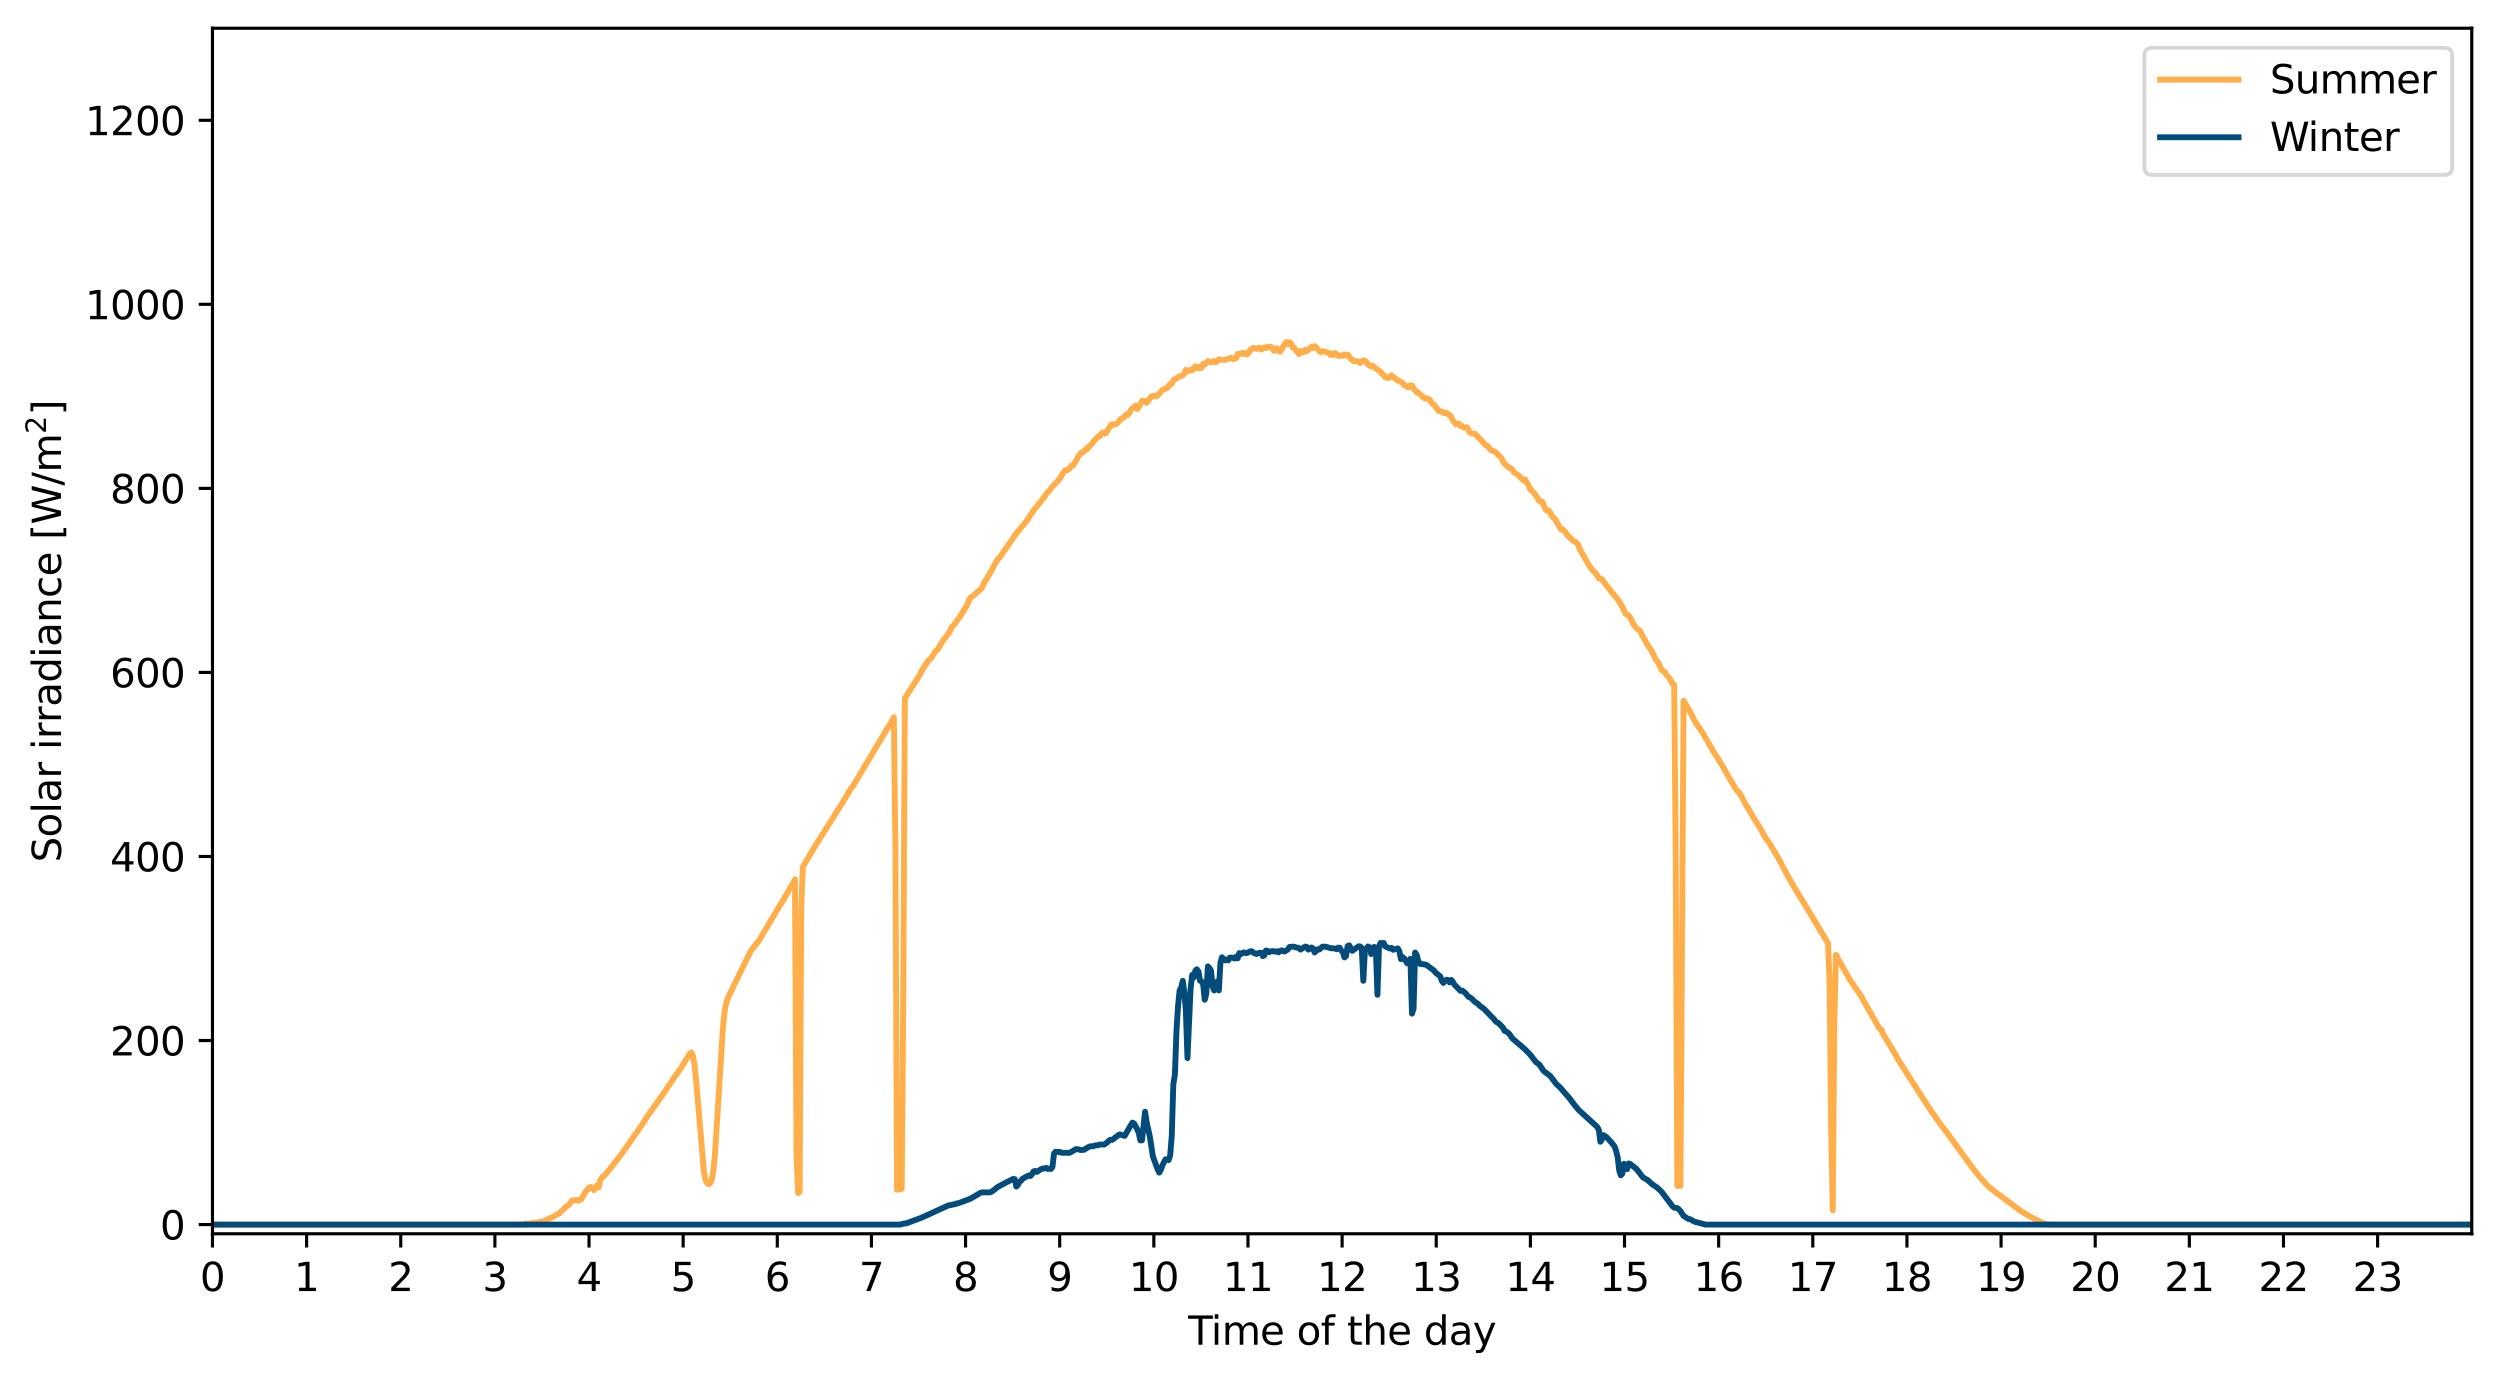 <?xml version="1.0" encoding="utf-8" standalone="no"?>
<!DOCTYPE svg PUBLIC "-//W3C//DTD SVG 1.1//EN"
  "http://www.w3.org/Graphics/SVG/1.1/DTD/svg11.dtd">
<svg xmlns:xlink="http://www.w3.org/1999/xlink" width="637.145pt" height="351.996pt" viewBox="0 0 637.145 351.996" xmlns="http://www.w3.org/2000/svg" version="1.1">
 <defs>
  <style type="text/css">*{stroke-linejoin: round; stroke-linecap: butt}</style>
 </defs>
 <g id="figure_1">
  <g id="patch_1">
   <path d="M 0 351.996 
L 637.145 351.996 
L 637.145 0 
L 0 0 
z
" style="fill: #ffffff"/>
  </g>
  <g id="axes_1">
   <g id="patch_2">
    <path d="M 54.15 314.44 
L 629.946 314.44 
L 629.946 7.2 
L 54.15 7.2 
z
" style="fill: #ffffff"/>
   </g>
   <g id="matplotlib.axis_1">
    <g id="xtick_1">
     <g id="line2d_1">
      <defs>
       <path id="m80b37c83ed" d="M 0 0 
L 0 3.5 
" style="stroke: #000000; stroke-width: 0.8"/>
      </defs>
      <g>
       <use xlink:href="#m80b37c83ed" x="54.15" y="314.44" style="stroke: #000000; stroke-width: 0.8"/>
      </g>
     </g>
     <g id="text_1">
      <!-- 0 -->
      <g transform="translate(50.969 329.038) scale(0.1 -0.1)">
       <defs>
        <path id="DejaVuSans-30" d="M 2034 4250 
Q 1547 4250 1301 3770 
Q 1056 3291 1056 2328 
Q 1056 1369 1301 889 
Q 1547 409 2034 409 
Q 2525 409 2770 889 
Q 3016 1369 3016 2328 
Q 3016 3291 2770 3770 
Q 2525 4250 2034 4250 
z
M 2034 4750 
Q 2819 4750 3233 4129 
Q 3647 3509 3647 2328 
Q 3647 1150 3233 529 
Q 2819 -91 2034 -91 
Q 1250 -91 836 529 
Q 422 1150 422 2328 
Q 422 3509 836 4129 
Q 1250 4750 2034 4750 
z
" transform="scale(0.016)"/>
       </defs>
       <use xlink:href="#DejaVuSans-30"/>
      </g>
     </g>
    </g>
    <g id="xtick_2">
     <g id="line2d_2">
      <g>
       <use xlink:href="#m80b37c83ed" x="78.141" y="314.44" style="stroke: #000000; stroke-width: 0.8"/>
      </g>
     </g>
     <g id="text_2">
      <!-- 1 -->
      <g transform="translate(74.96 329.038) scale(0.1 -0.1)">
       <defs>
        <path id="DejaVuSans-31" d="M 794 531 
L 1825 531 
L 1825 4091 
L 703 3866 
L 703 4441 
L 1819 4666 
L 2450 4666 
L 2450 531 
L 3481 531 
L 3481 0 
L 794 0 
L 794 531 
z
" transform="scale(0.016)"/>
       </defs>
       <use xlink:href="#DejaVuSans-31"/>
      </g>
     </g>
    </g>
    <g id="xtick_3">
     <g id="line2d_3">
      <g>
       <use xlink:href="#m80b37c83ed" x="102.133" y="314.44" style="stroke: #000000; stroke-width: 0.8"/>
      </g>
     </g>
     <g id="text_3">
      <!-- 2 -->
      <g transform="translate(98.952 329.038) scale(0.1 -0.1)">
       <defs>
        <path id="DejaVuSans-32" d="M 1228 531 
L 3431 531 
L 3431 0 
L 469 0 
L 469 531 
Q 828 903 1448 1529 
Q 2069 2156 2228 2338 
Q 2531 2678 2651 2914 
Q 2772 3150 2772 3378 
Q 2772 3750 2511 3984 
Q 2250 4219 1831 4219 
Q 1534 4219 1204 4116 
Q 875 4013 500 3803 
L 500 4441 
Q 881 4594 1212 4672 
Q 1544 4750 1819 4750 
Q 2544 4750 2975 4387 
Q 3406 4025 3406 3419 
Q 3406 3131 3298 2873 
Q 3191 2616 2906 2266 
Q 2828 2175 2409 1742 
Q 1991 1309 1228 531 
z
" transform="scale(0.016)"/>
       </defs>
       <use xlink:href="#DejaVuSans-32"/>
      </g>
     </g>
    </g>
    <g id="xtick_4">
     <g id="line2d_4">
      <g>
       <use xlink:href="#m80b37c83ed" x="126.124" y="314.44" style="stroke: #000000; stroke-width: 0.8"/>
      </g>
     </g>
     <g id="text_4">
      <!-- 3 -->
      <g transform="translate(122.943 329.038) scale(0.1 -0.1)">
       <defs>
        <path id="DejaVuSans-33" d="M 2597 2516 
Q 3050 2419 3304 2112 
Q 3559 1806 3559 1356 
Q 3559 666 3084 287 
Q 2609 -91 1734 -91 
Q 1441 -91 1130 -33 
Q 819 25 488 141 
L 488 750 
Q 750 597 1062 519 
Q 1375 441 1716 441 
Q 2309 441 2620 675 
Q 2931 909 2931 1356 
Q 2931 1769 2642 2001 
Q 2353 2234 1838 2234 
L 1294 2234 
L 1294 2753 
L 1863 2753 
Q 2328 2753 2575 2939 
Q 2822 3125 2822 3475 
Q 2822 3834 2567 4026 
Q 2313 4219 1838 4219 
Q 1578 4219 1281 4162 
Q 984 4106 628 3988 
L 628 4550 
Q 988 4650 1302 4700 
Q 1616 4750 1894 4750 
Q 2613 4750 3031 4423 
Q 3450 4097 3450 3541 
Q 3450 3153 3228 2886 
Q 3006 2619 2597 2516 
z
" transform="scale(0.016)"/>
       </defs>
       <use xlink:href="#DejaVuSans-33"/>
      </g>
     </g>
    </g>
    <g id="xtick_5">
     <g id="line2d_5">
      <g>
       <use xlink:href="#m80b37c83ed" x="150.116" y="314.44" style="stroke: #000000; stroke-width: 0.8"/>
      </g>
     </g>
     <g id="text_5">
      <!-- 4 -->
      <g transform="translate(146.935 329.038) scale(0.1 -0.1)">
       <defs>
        <path id="DejaVuSans-34" d="M 2419 4116 
L 825 1625 
L 2419 1625 
L 2419 4116 
z
M 2253 4666 
L 3047 4666 
L 3047 1625 
L 3713 1625 
L 3713 1100 
L 3047 1100 
L 3047 0 
L 2419 0 
L 2419 1100 
L 313 1100 
L 313 1709 
L 2253 4666 
z
" transform="scale(0.016)"/>
       </defs>
       <use xlink:href="#DejaVuSans-34"/>
      </g>
     </g>
    </g>
    <g id="xtick_6">
     <g id="line2d_6">
      <g>
       <use xlink:href="#m80b37c83ed" x="174.107" y="314.44" style="stroke: #000000; stroke-width: 0.8"/>
      </g>
     </g>
     <g id="text_6">
      <!-- 5 -->
      <g transform="translate(170.926 329.038) scale(0.1 -0.1)">
       <defs>
        <path id="DejaVuSans-35" d="M 691 4666 
L 3169 4666 
L 3169 4134 
L 1269 4134 
L 1269 2991 
Q 1406 3038 1543 3061 
Q 1681 3084 1819 3084 
Q 2600 3084 3056 2656 
Q 3513 2228 3513 1497 
Q 3513 744 3044 326 
Q 2575 -91 1722 -91 
Q 1428 -91 1123 -41 
Q 819 9 494 109 
L 494 744 
Q 775 591 1075 516 
Q 1375 441 1709 441 
Q 2250 441 2565 725 
Q 2881 1009 2881 1497 
Q 2881 1984 2565 2268 
Q 2250 2553 1709 2553 
Q 1456 2553 1204 2497 
Q 953 2441 691 2322 
L 691 4666 
z
" transform="scale(0.016)"/>
       </defs>
       <use xlink:href="#DejaVuSans-35"/>
      </g>
     </g>
    </g>
    <g id="xtick_7">
     <g id="line2d_7">
      <g>
       <use xlink:href="#m80b37c83ed" x="198.099" y="314.44" style="stroke: #000000; stroke-width: 0.8"/>
      </g>
     </g>
     <g id="text_7">
      <!-- 6 -->
      <g transform="translate(194.918 329.038) scale(0.1 -0.1)">
       <defs>
        <path id="DejaVuSans-36" d="M 2113 2584 
Q 1688 2584 1439 2293 
Q 1191 2003 1191 1497 
Q 1191 994 1439 701 
Q 1688 409 2113 409 
Q 2538 409 2786 701 
Q 3034 994 3034 1497 
Q 3034 2003 2786 2293 
Q 2538 2584 2113 2584 
z
M 3366 4563 
L 3366 3988 
Q 3128 4100 2886 4159 
Q 2644 4219 2406 4219 
Q 1781 4219 1451 3797 
Q 1122 3375 1075 2522 
Q 1259 2794 1537 2939 
Q 1816 3084 2150 3084 
Q 2853 3084 3261 2657 
Q 3669 2231 3669 1497 
Q 3669 778 3244 343 
Q 2819 -91 2113 -91 
Q 1303 -91 875 529 
Q 447 1150 447 2328 
Q 447 3434 972 4092 
Q 1497 4750 2381 4750 
Q 2619 4750 2861 4703 
Q 3103 4656 3366 4563 
z
" transform="scale(0.016)"/>
       </defs>
       <use xlink:href="#DejaVuSans-36"/>
      </g>
     </g>
    </g>
    <g id="xtick_8">
     <g id="line2d_8">
      <g>
       <use xlink:href="#m80b37c83ed" x="222.09" y="314.44" style="stroke: #000000; stroke-width: 0.8"/>
      </g>
     </g>
     <g id="text_8">
      <!-- 7 -->
      <g transform="translate(218.909 329.038) scale(0.1 -0.1)">
       <defs>
        <path id="DejaVuSans-37" d="M 525 4666 
L 3525 4666 
L 3525 4397 
L 1831 0 
L 1172 0 
L 2766 4134 
L 525 4134 
L 525 4666 
z
" transform="scale(0.016)"/>
       </defs>
       <use xlink:href="#DejaVuSans-37"/>
      </g>
     </g>
    </g>
    <g id="xtick_9">
     <g id="line2d_9">
      <g>
       <use xlink:href="#m80b37c83ed" x="246.082" y="314.44" style="stroke: #000000; stroke-width: 0.8"/>
      </g>
     </g>
     <g id="text_9">
      <!-- 8 -->
      <g transform="translate(242.901 329.038) scale(0.1 -0.1)">
       <defs>
        <path id="DejaVuSans-38" d="M 2034 2216 
Q 1584 2216 1326 1975 
Q 1069 1734 1069 1313 
Q 1069 891 1326 650 
Q 1584 409 2034 409 
Q 2484 409 2743 651 
Q 3003 894 3003 1313 
Q 3003 1734 2745 1975 
Q 2488 2216 2034 2216 
z
M 1403 2484 
Q 997 2584 770 2862 
Q 544 3141 544 3541 
Q 544 4100 942 4425 
Q 1341 4750 2034 4750 
Q 2731 4750 3128 4425 
Q 3525 4100 3525 3541 
Q 3525 3141 3298 2862 
Q 3072 2584 2669 2484 
Q 3125 2378 3379 2068 
Q 3634 1759 3634 1313 
Q 3634 634 3220 271 
Q 2806 -91 2034 -91 
Q 1263 -91 848 271 
Q 434 634 434 1313 
Q 434 1759 690 2068 
Q 947 2378 1403 2484 
z
M 1172 3481 
Q 1172 3119 1398 2916 
Q 1625 2713 2034 2713 
Q 2441 2713 2670 2916 
Q 2900 3119 2900 3481 
Q 2900 3844 2670 4047 
Q 2441 4250 2034 4250 
Q 1625 4250 1398 4047 
Q 1172 3844 1172 3481 
z
" transform="scale(0.016)"/>
       </defs>
       <use xlink:href="#DejaVuSans-38"/>
      </g>
     </g>
    </g>
    <g id="xtick_10">
     <g id="line2d_10">
      <g>
       <use xlink:href="#m80b37c83ed" x="270.073" y="314.44" style="stroke: #000000; stroke-width: 0.8"/>
      </g>
     </g>
     <g id="text_10">
      <!-- 9 -->
      <g transform="translate(266.892 329.038) scale(0.1 -0.1)">
       <defs>
        <path id="DejaVuSans-39" d="M 703 97 
L 703 672 
Q 941 559 1184 500 
Q 1428 441 1663 441 
Q 2288 441 2617 861 
Q 2947 1281 2994 2138 
Q 2813 1869 2534 1725 
Q 2256 1581 1919 1581 
Q 1219 1581 811 2004 
Q 403 2428 403 3163 
Q 403 3881 828 4315 
Q 1253 4750 1959 4750 
Q 2769 4750 3195 4129 
Q 3622 3509 3622 2328 
Q 3622 1225 3098 567 
Q 2575 -91 1691 -91 
Q 1453 -91 1209 -44 
Q 966 3 703 97 
z
M 1959 2075 
Q 2384 2075 2632 2365 
Q 2881 2656 2881 3163 
Q 2881 3666 2632 3958 
Q 2384 4250 1959 4250 
Q 1534 4250 1286 3958 
Q 1038 3666 1038 3163 
Q 1038 2656 1286 2365 
Q 1534 2075 1959 2075 
z
" transform="scale(0.016)"/>
       </defs>
       <use xlink:href="#DejaVuSans-39"/>
      </g>
     </g>
    </g>
    <g id="xtick_11">
     <g id="line2d_11">
      <g>
       <use xlink:href="#m80b37c83ed" x="294.065" y="314.44" style="stroke: #000000; stroke-width: 0.8"/>
      </g>
     </g>
     <g id="text_11">
      <!-- 10 -->
      <g transform="translate(287.702 329.038) scale(0.1 -0.1)">
       <use xlink:href="#DejaVuSans-31"/>
       <use xlink:href="#DejaVuSans-30" x="63.623"/>
      </g>
     </g>
    </g>
    <g id="xtick_12">
     <g id="line2d_12">
      <g>
       <use xlink:href="#m80b37c83ed" x="318.056" y="314.44" style="stroke: #000000; stroke-width: 0.8"/>
      </g>
     </g>
     <g id="text_12">
      <!-- 11 -->
      <g transform="translate(311.694 329.038) scale(0.1 -0.1)">
       <use xlink:href="#DejaVuSans-31"/>
       <use xlink:href="#DejaVuSans-31" x="63.623"/>
      </g>
     </g>
    </g>
    <g id="xtick_13">
     <g id="line2d_13">
      <g>
       <use xlink:href="#m80b37c83ed" x="342.048" y="314.44" style="stroke: #000000; stroke-width: 0.8"/>
      </g>
     </g>
     <g id="text_13">
      <!-- 12 -->
      <g transform="translate(335.685 329.038) scale(0.1 -0.1)">
       <use xlink:href="#DejaVuSans-31"/>
       <use xlink:href="#DejaVuSans-32" x="63.623"/>
      </g>
     </g>
    </g>
    <g id="xtick_14">
     <g id="line2d_14">
      <g>
       <use xlink:href="#m80b37c83ed" x="366.039" y="314.44" style="stroke: #000000; stroke-width: 0.8"/>
      </g>
     </g>
     <g id="text_14">
      <!-- 13 -->
      <g transform="translate(359.677 329.038) scale(0.1 -0.1)">
       <use xlink:href="#DejaVuSans-31"/>
       <use xlink:href="#DejaVuSans-33" x="63.623"/>
      </g>
     </g>
    </g>
    <g id="xtick_15">
     <g id="line2d_15">
      <g>
       <use xlink:href="#m80b37c83ed" x="390.031" y="314.44" style="stroke: #000000; stroke-width: 0.8"/>
      </g>
     </g>
     <g id="text_15">
      <!-- 14 -->
      <g transform="translate(383.668 329.038) scale(0.1 -0.1)">
       <use xlink:href="#DejaVuSans-31"/>
       <use xlink:href="#DejaVuSans-34" x="63.623"/>
      </g>
     </g>
    </g>
    <g id="xtick_16">
     <g id="line2d_16">
      <g>
       <use xlink:href="#m80b37c83ed" x="414.022" y="314.44" style="stroke: #000000; stroke-width: 0.8"/>
      </g>
     </g>
     <g id="text_16">
      <!-- 15 -->
      <g transform="translate(407.66 329.038) scale(0.1 -0.1)">
       <use xlink:href="#DejaVuSans-31"/>
       <use xlink:href="#DejaVuSans-35" x="63.623"/>
      </g>
     </g>
    </g>
    <g id="xtick_17">
     <g id="line2d_17">
      <g>
       <use xlink:href="#m80b37c83ed" x="438.014" y="314.44" style="stroke: #000000; stroke-width: 0.8"/>
      </g>
     </g>
     <g id="text_17">
      <!-- 16 -->
      <g transform="translate(431.651 329.038) scale(0.1 -0.1)">
       <use xlink:href="#DejaVuSans-31"/>
       <use xlink:href="#DejaVuSans-36" x="63.623"/>
      </g>
     </g>
    </g>
    <g id="xtick_18">
     <g id="line2d_18">
      <g>
       <use xlink:href="#m80b37c83ed" x="462.005" y="314.44" style="stroke: #000000; stroke-width: 0.8"/>
      </g>
     </g>
     <g id="text_18">
      <!-- 17 -->
      <g transform="translate(455.643 329.038) scale(0.1 -0.1)">
       <use xlink:href="#DejaVuSans-31"/>
       <use xlink:href="#DejaVuSans-37" x="63.623"/>
      </g>
     </g>
    </g>
    <g id="xtick_19">
     <g id="line2d_19">
      <g>
       <use xlink:href="#m80b37c83ed" x="485.997" y="314.44" style="stroke: #000000; stroke-width: 0.8"/>
      </g>
     </g>
     <g id="text_19">
      <!-- 18 -->
      <g transform="translate(479.634 329.038) scale(0.1 -0.1)">
       <use xlink:href="#DejaVuSans-31"/>
       <use xlink:href="#DejaVuSans-38" x="63.623"/>
      </g>
     </g>
    </g>
    <g id="xtick_20">
     <g id="line2d_20">
      <g>
       <use xlink:href="#m80b37c83ed" x="509.988" y="314.44" style="stroke: #000000; stroke-width: 0.8"/>
      </g>
     </g>
     <g id="text_20">
      <!-- 19 -->
      <g transform="translate(503.626 329.038) scale(0.1 -0.1)">
       <use xlink:href="#DejaVuSans-31"/>
       <use xlink:href="#DejaVuSans-39" x="63.623"/>
      </g>
     </g>
    </g>
    <g id="xtick_21">
     <g id="line2d_21">
      <g>
       <use xlink:href="#m80b37c83ed" x="533.98" y="314.44" style="stroke: #000000; stroke-width: 0.8"/>
      </g>
     </g>
     <g id="text_21">
      <!-- 20 -->
      <g transform="translate(527.617 329.038) scale(0.1 -0.1)">
       <use xlink:href="#DejaVuSans-32"/>
       <use xlink:href="#DejaVuSans-30" x="63.623"/>
      </g>
     </g>
    </g>
    <g id="xtick_22">
     <g id="line2d_22">
      <g>
       <use xlink:href="#m80b37c83ed" x="557.971" y="314.44" style="stroke: #000000; stroke-width: 0.8"/>
      </g>
     </g>
     <g id="text_22">
      <!-- 21 -->
      <g transform="translate(551.609 329.038) scale(0.1 -0.1)">
       <use xlink:href="#DejaVuSans-32"/>
       <use xlink:href="#DejaVuSans-31" x="63.623"/>
      </g>
     </g>
    </g>
    <g id="xtick_23">
     <g id="line2d_23">
      <g>
       <use xlink:href="#m80b37c83ed" x="581.963" y="314.44" style="stroke: #000000; stroke-width: 0.8"/>
      </g>
     </g>
     <g id="text_23">
      <!-- 22 -->
      <g transform="translate(575.6 329.038) scale(0.1 -0.1)">
       <use xlink:href="#DejaVuSans-32"/>
       <use xlink:href="#DejaVuSans-32" x="63.623"/>
      </g>
     </g>
    </g>
    <g id="xtick_24">
     <g id="line2d_24">
      <g>
       <use xlink:href="#m80b37c83ed" x="605.954" y="314.44" style="stroke: #000000; stroke-width: 0.8"/>
      </g>
     </g>
     <g id="text_24">
      <!-- 23 -->
      <g transform="translate(599.592 329.038) scale(0.1 -0.1)">
       <use xlink:href="#DejaVuSans-32"/>
       <use xlink:href="#DejaVuSans-33" x="63.623"/>
      </g>
     </g>
    </g>
    <g id="text_25">
     <!-- Time of the day -->
     <g transform="translate(302.824 342.717) scale(0.1 -0.1)">
      <defs>
       <path id="DejaVuSans-54" d="M -19 4666 
L 3928 4666 
L 3928 4134 
L 2272 4134 
L 2272 0 
L 1638 0 
L 1638 4134 
L -19 4134 
L -19 4666 
z
" transform="scale(0.016)"/>
       <path id="DejaVuSans-69" d="M 603 3500 
L 1178 3500 
L 1178 0 
L 603 0 
L 603 3500 
z
M 603 4863 
L 1178 4863 
L 1178 4134 
L 603 4134 
L 603 4863 
z
" transform="scale(0.016)"/>
       <path id="DejaVuSans-6d" d="M 3328 2828 
Q 3544 3216 3844 3400 
Q 4144 3584 4550 3584 
Q 5097 3584 5394 3201 
Q 5691 2819 5691 2113 
L 5691 0 
L 5113 0 
L 5113 2094 
Q 5113 2597 4934 2840 
Q 4756 3084 4391 3084 
Q 3944 3084 3684 2787 
Q 3425 2491 3425 1978 
L 3425 0 
L 2847 0 
L 2847 2094 
Q 2847 2600 2669 2842 
Q 2491 3084 2119 3084 
Q 1678 3084 1418 2786 
Q 1159 2488 1159 1978 
L 1159 0 
L 581 0 
L 581 3500 
L 1159 3500 
L 1159 2956 
Q 1356 3278 1631 3431 
Q 1906 3584 2284 3584 
Q 2666 3584 2933 3390 
Q 3200 3197 3328 2828 
z
" transform="scale(0.016)"/>
       <path id="DejaVuSans-65" d="M 3597 1894 
L 3597 1613 
L 953 1613 
Q 991 1019 1311 708 
Q 1631 397 2203 397 
Q 2534 397 2845 478 
Q 3156 559 3463 722 
L 3463 178 
Q 3153 47 2828 -22 
Q 2503 -91 2169 -91 
Q 1331 -91 842 396 
Q 353 884 353 1716 
Q 353 2575 817 3079 
Q 1281 3584 2069 3584 
Q 2775 3584 3186 3129 
Q 3597 2675 3597 1894 
z
M 3022 2063 
Q 3016 2534 2758 2815 
Q 2500 3097 2075 3097 
Q 1594 3097 1305 2825 
Q 1016 2553 972 2059 
L 3022 2063 
z
" transform="scale(0.016)"/>
       <path id="DejaVuSans-20" transform="scale(0.016)"/>
       <path id="DejaVuSans-6f" d="M 1959 3097 
Q 1497 3097 1228 2736 
Q 959 2375 959 1747 
Q 959 1119 1226 758 
Q 1494 397 1959 397 
Q 2419 397 2687 759 
Q 2956 1122 2956 1747 
Q 2956 2369 2687 2733 
Q 2419 3097 1959 3097 
z
M 1959 3584 
Q 2709 3584 3137 3096 
Q 3566 2609 3566 1747 
Q 3566 888 3137 398 
Q 2709 -91 1959 -91 
Q 1206 -91 779 398 
Q 353 888 353 1747 
Q 353 2609 779 3096 
Q 1206 3584 1959 3584 
z
" transform="scale(0.016)"/>
       <path id="DejaVuSans-66" d="M 2375 4863 
L 2375 4384 
L 1825 4384 
Q 1516 4384 1395 4259 
Q 1275 4134 1275 3809 
L 1275 3500 
L 2222 3500 
L 2222 3053 
L 1275 3053 
L 1275 0 
L 697 0 
L 697 3053 
L 147 3053 
L 147 3500 
L 697 3500 
L 697 3744 
Q 697 4328 969 4595 
Q 1241 4863 1831 4863 
L 2375 4863 
z
" transform="scale(0.016)"/>
       <path id="DejaVuSans-74" d="M 1172 4494 
L 1172 3500 
L 2356 3500 
L 2356 3053 
L 1172 3053 
L 1172 1153 
Q 1172 725 1289 603 
Q 1406 481 1766 481 
L 2356 481 
L 2356 0 
L 1766 0 
Q 1100 0 847 248 
Q 594 497 594 1153 
L 594 3053 
L 172 3053 
L 172 3500 
L 594 3500 
L 594 4494 
L 1172 4494 
z
" transform="scale(0.016)"/>
       <path id="DejaVuSans-68" d="M 3513 2113 
L 3513 0 
L 2938 0 
L 2938 2094 
Q 2938 2591 2744 2837 
Q 2550 3084 2163 3084 
Q 1697 3084 1428 2787 
Q 1159 2491 1159 1978 
L 1159 0 
L 581 0 
L 581 4863 
L 1159 4863 
L 1159 2956 
Q 1366 3272 1645 3428 
Q 1925 3584 2291 3584 
Q 2894 3584 3203 3211 
Q 3513 2838 3513 2113 
z
" transform="scale(0.016)"/>
       <path id="DejaVuSans-64" d="M 2906 2969 
L 2906 4863 
L 3481 4863 
L 3481 0 
L 2906 0 
L 2906 525 
Q 2725 213 2448 61 
Q 2172 -91 1784 -91 
Q 1150 -91 751 415 
Q 353 922 353 1747 
Q 353 2572 751 3078 
Q 1150 3584 1784 3584 
Q 2172 3584 2448 3432 
Q 2725 3281 2906 2969 
z
M 947 1747 
Q 947 1113 1208 752 
Q 1469 391 1925 391 
Q 2381 391 2643 752 
Q 2906 1113 2906 1747 
Q 2906 2381 2643 2742 
Q 2381 3103 1925 3103 
Q 1469 3103 1208 2742 
Q 947 2381 947 1747 
z
" transform="scale(0.016)"/>
       <path id="DejaVuSans-61" d="M 2194 1759 
Q 1497 1759 1228 1600 
Q 959 1441 959 1056 
Q 959 750 1161 570 
Q 1363 391 1709 391 
Q 2188 391 2477 730 
Q 2766 1069 2766 1631 
L 2766 1759 
L 2194 1759 
z
M 3341 1997 
L 3341 0 
L 2766 0 
L 2766 531 
Q 2569 213 2275 61 
Q 1981 -91 1556 -91 
Q 1019 -91 701 211 
Q 384 513 384 1019 
Q 384 1609 779 1909 
Q 1175 2209 1959 2209 
L 2766 2209 
L 2766 2266 
Q 2766 2663 2505 2880 
Q 2244 3097 1772 3097 
Q 1472 3097 1187 3025 
Q 903 2953 641 2809 
L 641 3341 
Q 956 3463 1253 3523 
Q 1550 3584 1831 3584 
Q 2591 3584 2966 3190 
Q 3341 2797 3341 1997 
z
" transform="scale(0.016)"/>
       <path id="DejaVuSans-79" d="M 2059 -325 
Q 1816 -950 1584 -1140 
Q 1353 -1331 966 -1331 
L 506 -1331 
L 506 -850 
L 844 -850 
Q 1081 -850 1212 -737 
Q 1344 -625 1503 -206 
L 1606 56 
L 191 3500 
L 800 3500 
L 1894 763 
L 2988 3500 
L 3597 3500 
L 2059 -325 
z
" transform="scale(0.016)"/>
      </defs>
      <use xlink:href="#DejaVuSans-54"/>
      <use xlink:href="#DejaVuSans-69" x="57.959"/>
      <use xlink:href="#DejaVuSans-6d" x="85.742"/>
      <use xlink:href="#DejaVuSans-65" x="183.154"/>
      <use xlink:href="#DejaVuSans-20" x="244.678"/>
      <use xlink:href="#DejaVuSans-6f" x="276.465"/>
      <use xlink:href="#DejaVuSans-66" x="337.646"/>
      <use xlink:href="#DejaVuSans-20" x="372.852"/>
      <use xlink:href="#DejaVuSans-74" x="404.639"/>
      <use xlink:href="#DejaVuSans-68" x="443.848"/>
      <use xlink:href="#DejaVuSans-65" x="507.227"/>
      <use xlink:href="#DejaVuSans-20" x="568.75"/>
      <use xlink:href="#DejaVuSans-64" x="600.537"/>
      <use xlink:href="#DejaVuSans-61" x="664.014"/>
      <use xlink:href="#DejaVuSans-79" x="725.293"/>
     </g>
    </g>
   </g>
   <g id="matplotlib.axis_2">
    <g id="ytick_1">
     <g id="line2d_25">
      <defs>
       <path id="mb2b92db4ab" d="M 0 0 
L -3.5 0 
" style="stroke: #000000; stroke-width: 0.8"/>
      </defs>
      <g>
       <use xlink:href="#mb2b92db4ab" x="54.15" y="312.095" style="stroke: #000000; stroke-width: 0.8"/>
      </g>
     </g>
     <g id="text_26">
      <!-- 0 -->
      <g transform="translate(40.788 315.894) scale(0.1 -0.1)">
       <use xlink:href="#DejaVuSans-30"/>
      </g>
     </g>
    </g>
    <g id="ytick_2">
     <g id="line2d_26">
      <g>
       <use xlink:href="#mb2b92db4ab" x="54.15" y="265.188" style="stroke: #000000; stroke-width: 0.8"/>
      </g>
     </g>
     <g id="text_27">
      <!-- 200 -->
      <g transform="translate(28.062 268.987) scale(0.1 -0.1)">
       <use xlink:href="#DejaVuSans-32"/>
       <use xlink:href="#DejaVuSans-30" x="63.623"/>
       <use xlink:href="#DejaVuSans-30" x="127.246"/>
      </g>
     </g>
    </g>
    <g id="ytick_3">
     <g id="line2d_27">
      <g>
       <use xlink:href="#mb2b92db4ab" x="54.15" y="218.281" style="stroke: #000000; stroke-width: 0.8"/>
      </g>
     </g>
     <g id="text_28">
      <!-- 400 -->
      <g transform="translate(28.062 222.08) scale(0.1 -0.1)">
       <use xlink:href="#DejaVuSans-34"/>
       <use xlink:href="#DejaVuSans-30" x="63.623"/>
       <use xlink:href="#DejaVuSans-30" x="127.246"/>
      </g>
     </g>
    </g>
    <g id="ytick_4">
     <g id="line2d_28">
      <g>
       <use xlink:href="#mb2b92db4ab" x="54.15" y="171.374" style="stroke: #000000; stroke-width: 0.8"/>
      </g>
     </g>
     <g id="text_29">
      <!-- 600 -->
      <g transform="translate(28.062 175.173) scale(0.1 -0.1)">
       <use xlink:href="#DejaVuSans-36"/>
       <use xlink:href="#DejaVuSans-30" x="63.623"/>
       <use xlink:href="#DejaVuSans-30" x="127.246"/>
      </g>
     </g>
    </g>
    <g id="ytick_5">
     <g id="line2d_29">
      <g>
       <use xlink:href="#mb2b92db4ab" x="54.15" y="124.467" style="stroke: #000000; stroke-width: 0.8"/>
      </g>
     </g>
     <g id="text_30">
      <!-- 800 -->
      <g transform="translate(28.062 128.266) scale(0.1 -0.1)">
       <use xlink:href="#DejaVuSans-38"/>
       <use xlink:href="#DejaVuSans-30" x="63.623"/>
       <use xlink:href="#DejaVuSans-30" x="127.246"/>
      </g>
     </g>
    </g>
    <g id="ytick_6">
     <g id="line2d_30">
      <g>
       <use xlink:href="#mb2b92db4ab" x="54.15" y="77.56" style="stroke: #000000; stroke-width: 0.8"/>
      </g>
     </g>
     <g id="text_31">
      <!-- 1000 -->
      <g transform="translate(21.7 81.36) scale(0.1 -0.1)">
       <use xlink:href="#DejaVuSans-31"/>
       <use xlink:href="#DejaVuSans-30" x="63.623"/>
       <use xlink:href="#DejaVuSans-30" x="127.246"/>
       <use xlink:href="#DejaVuSans-30" x="190.869"/>
      </g>
     </g>
    </g>
    <g id="ytick_7">
     <g id="line2d_31">
      <g>
       <use xlink:href="#mb2b92db4ab" x="54.15" y="30.653" style="stroke: #000000; stroke-width: 0.8"/>
      </g>
     </g>
     <g id="text_32">
      <!-- 1200 -->
      <g transform="translate(21.7 34.453) scale(0.1 -0.1)">
       <use xlink:href="#DejaVuSans-31"/>
       <use xlink:href="#DejaVuSans-32" x="63.623"/>
       <use xlink:href="#DejaVuSans-30" x="127.246"/>
       <use xlink:href="#DejaVuSans-30" x="190.869"/>
      </g>
     </g>
    </g>
    <g id="text_33">
     <!-- Solar irradiance [W/m$^2$] -->
     <g transform="translate(15.62 219.77) rotate(-90) scale(0.1 -0.1)">
      <defs>
       <path id="DejaVuSans-53" d="M 3425 4513 
L 3425 3897 
Q 3066 4069 2747 4153 
Q 2428 4238 2131 4238 
Q 1616 4238 1336 4038 
Q 1056 3838 1056 3469 
Q 1056 3159 1242 3001 
Q 1428 2844 1947 2747 
L 2328 2669 
Q 3034 2534 3370 2195 
Q 3706 1856 3706 1288 
Q 3706 609 3251 259 
Q 2797 -91 1919 -91 
Q 1588 -91 1214 -16 
Q 841 59 441 206 
L 441 856 
Q 825 641 1194 531 
Q 1563 422 1919 422 
Q 2459 422 2753 634 
Q 3047 847 3047 1241 
Q 3047 1584 2836 1778 
Q 2625 1972 2144 2069 
L 1759 2144 
Q 1053 2284 737 2584 
Q 422 2884 422 3419 
Q 422 4038 858 4394 
Q 1294 4750 2059 4750 
Q 2388 4750 2728 4690 
Q 3069 4631 3425 4513 
z
" transform="scale(0.016)"/>
       <path id="DejaVuSans-6c" d="M 603 4863 
L 1178 4863 
L 1178 0 
L 603 0 
L 603 4863 
z
" transform="scale(0.016)"/>
       <path id="DejaVuSans-72" d="M 2631 2963 
Q 2534 3019 2420 3045 
Q 2306 3072 2169 3072 
Q 1681 3072 1420 2755 
Q 1159 2438 1159 1844 
L 1159 0 
L 581 0 
L 581 3500 
L 1159 3500 
L 1159 2956 
Q 1341 3275 1631 3429 
Q 1922 3584 2338 3584 
Q 2397 3584 2469 3576 
Q 2541 3569 2628 3553 
L 2631 2963 
z
" transform="scale(0.016)"/>
       <path id="DejaVuSans-6e" d="M 3513 2113 
L 3513 0 
L 2938 0 
L 2938 2094 
Q 2938 2591 2744 2837 
Q 2550 3084 2163 3084 
Q 1697 3084 1428 2787 
Q 1159 2491 1159 1978 
L 1159 0 
L 581 0 
L 581 3500 
L 1159 3500 
L 1159 2956 
Q 1366 3272 1645 3428 
Q 1925 3584 2291 3584 
Q 2894 3584 3203 3211 
Q 3513 2838 3513 2113 
z
" transform="scale(0.016)"/>
       <path id="DejaVuSans-63" d="M 3122 3366 
L 3122 2828 
Q 2878 2963 2633 3030 
Q 2388 3097 2138 3097 
Q 1578 3097 1268 2742 
Q 959 2388 959 1747 
Q 959 1106 1268 751 
Q 1578 397 2138 397 
Q 2388 397 2633 464 
Q 2878 531 3122 666 
L 3122 134 
Q 2881 22 2623 -34 
Q 2366 -91 2075 -91 
Q 1284 -91 818 406 
Q 353 903 353 1747 
Q 353 2603 823 3093 
Q 1294 3584 2113 3584 
Q 2378 3584 2631 3529 
Q 2884 3475 3122 3366 
z
" transform="scale(0.016)"/>
       <path id="DejaVuSans-5b" d="M 550 4863 
L 1875 4863 
L 1875 4416 
L 1125 4416 
L 1125 -397 
L 1875 -397 
L 1875 -844 
L 550 -844 
L 550 4863 
z
" transform="scale(0.016)"/>
       <path id="DejaVuSans-57" d="M 213 4666 
L 850 4666 
L 1831 722 
L 2809 4666 
L 3519 4666 
L 4500 722 
L 5478 4666 
L 6119 4666 
L 4947 0 
L 4153 0 
L 3169 4050 
L 2175 0 
L 1381 0 
L 213 4666 
z
" transform="scale(0.016)"/>
       <path id="DejaVuSans-2f" d="M 1625 4666 
L 2156 4666 
L 531 -594 
L 0 -594 
L 1625 4666 
z
" transform="scale(0.016)"/>
       <path id="DejaVuSans-5d" d="M 1947 4863 
L 1947 -844 
L 622 -844 
L 622 -397 
L 1369 -397 
L 1369 4416 
L 622 4416 
L 622 4863 
L 1947 4863 
z
" transform="scale(0.016)"/>
      </defs>
      <use xlink:href="#DejaVuSans-53" transform="translate(0 0.766)"/>
      <use xlink:href="#DejaVuSans-6f" transform="translate(63.477 0.766)"/>
      <use xlink:href="#DejaVuSans-6c" transform="translate(124.658 0.766)"/>
      <use xlink:href="#DejaVuSans-61" transform="translate(152.441 0.766)"/>
      <use xlink:href="#DejaVuSans-72" transform="translate(213.721 0.766)"/>
      <use xlink:href="#DejaVuSans-20" transform="translate(254.834 0.766)"/>
      <use xlink:href="#DejaVuSans-69" transform="translate(286.621 0.766)"/>
      <use xlink:href="#DejaVuSans-72" transform="translate(314.404 0.766)"/>
      <use xlink:href="#DejaVuSans-72" transform="translate(355.518 0.766)"/>
      <use xlink:href="#DejaVuSans-61" transform="translate(396.631 0.766)"/>
      <use xlink:href="#DejaVuSans-64" transform="translate(457.91 0.766)"/>
      <use xlink:href="#DejaVuSans-69" transform="translate(521.387 0.766)"/>
      <use xlink:href="#DejaVuSans-61" transform="translate(549.17 0.766)"/>
      <use xlink:href="#DejaVuSans-6e" transform="translate(610.449 0.766)"/>
      <use xlink:href="#DejaVuSans-63" transform="translate(673.828 0.766)"/>
      <use xlink:href="#DejaVuSans-65" transform="translate(728.809 0.766)"/>
      <use xlink:href="#DejaVuSans-20" transform="translate(790.332 0.766)"/>
      <use xlink:href="#DejaVuSans-5b" transform="translate(822.119 0.766)"/>
      <use xlink:href="#DejaVuSans-57" transform="translate(861.133 0.766)"/>
      <use xlink:href="#DejaVuSans-2f" transform="translate(960.01 0.766)"/>
      <use xlink:href="#DejaVuSans-6d" transform="translate(993.701 0.766)"/>
      <use xlink:href="#DejaVuSans-32" transform="translate(1092.07 39.047) scale(0.7)"/>
      <use xlink:href="#DejaVuSans-5d" transform="translate(1139.341 0.766)"/>
     </g>
    </g>
   </g>
   <g id="line2d_32">
    <path d="M 54.15 312.095 
L 133.377 312.095 
L 133.777 311.86 
L 134.977 311.86 
L 135.778 311.626 
L 136.978 311.626 
L 137.778 311.391 
L 138.179 311.391 
L 140.179 310.453 
L 140.579 310.336 
L 142.58 309.186 
L 143.38 308.412 
L 143.78 308.061 
L 144.181 307.545 
L 144.581 307.381 
L 144.981 307.076 
L 145.781 305.973 
L 146.181 305.879 
L 146.581 305.926 
L 146.982 305.809 
L 147.382 306.044 
L 147.782 305.762 
L 148.182 305.645 
L 149.382 303.44 
L 149.782 303.112 
L 150.183 302.619 
L 150.583 302.502 
L 151.383 303.323 
L 152.183 302.08 
L 152.583 302.596 
L 152.984 300.814 
L 153.384 300.157 
L 154.584 299.008 
L 158.185 294.411 
L 163.787 286.413 
L 164.988 284.443 
L 166.988 281.699 
L 168.989 278.838 
L 170.99 275.883 
L 172.19 274.077 
L 173.39 272.458 
L 175.791 268.495 
L 176.191 268.26 
L 176.592 269.058 
L 176.992 271.262 
L 177.392 275.109 
L 179.393 298.609 
L 179.793 300.626 
L 180.193 301.47 
L 180.593 301.775 
L 180.993 301.564 
L 181.393 300.673 
L 181.793 298.468 
L 182.193 294.458 
L 182.994 281.957 
L 184.194 262.538 
L 184.594 258.363 
L 184.994 255.994 
L 185.395 254.61 
L 186.195 252.898 
L 190.196 244.713 
L 191.397 242.274 
L 192.997 240.233 
L 193.397 239.764 
L 198.999 230.336 
L 199.399 229.797 
L 201.4 226.232 
L 202.2 224.918 
L 202.6 224.121 
L 203.001 294.387 
L 203.401 304.074 
L 203.801 303.769 
L 204.201 231.415 
L 204.601 220.931 
L 207.802 215.513 
L 210.603 211.081 
L 212.204 208.548 
L 215.005 204.092 
L 217.005 200.761 
L 217.405 200.316 
L 225.808 186.197 
L 227.009 184.273 
L 227.809 182.796 
L 228.209 216.428 
L 228.609 303.206 
L 229.41 303.112 
L 229.81 302.971 
L 230.21 254.071 
L 230.61 177.941 
L 234.211 172.336 
L 235.011 170.741 
L 235.812 169.568 
L 236.612 168.302 
L 237.012 168.044 
L 237.412 167.598 
L 238.212 166.285 
L 238.613 165.745 
L 239.013 165.487 
L 240.213 163.423 
L 241.814 161.383 
L 242.614 159.741 
L 243.014 159.389 
L 244.215 157.748 
L 244.615 157.302 
L 245.015 156.458 
L 245.415 155.989 
L 245.815 155.168 
L 246.215 154.722 
L 246.615 153.948 
L 247.015 152.729 
L 247.416 152.236 
L 247.816 152.025 
L 250.217 149.891 
L 251.017 148.108 
L 251.417 147.663 
L 251.817 146.818 
L 252.217 146.302 
L 253.018 144.778 
L 253.818 143.277 
L 254.218 142.644 
L 254.618 142.292 
L 259.02 135.936 
L 261.821 132.559 
L 262.621 131.245 
L 263.421 130.073 
L 265.822 127.094 
L 266.622 125.898 
L 267.422 125.1 
L 268.223 123.998 
L 269.423 122.755 
L 270.223 121.817 
L 271.024 120.457 
L 271.424 119.87 
L 271.824 119.964 
L 272.624 119.378 
L 273.024 118.698 
L 273.424 118.674 
L 274.225 117.431 
L 275.025 116 
L 275.425 115.485 
L 276.225 115.109 
L 276.626 114.523 
L 277.026 114.523 
L 277.426 113.89 
L 277.826 113.608 
L 279.426 111.662 
L 279.827 111.263 
L 280.227 111.239 
L 280.627 110.583 
L 281.027 110.207 
L 281.427 110.512 
L 281.827 110.419 
L 283.028 108.472 
L 283.428 108.12 
L 283.828 108.284 
L 284.628 107.933 
L 285.028 107.581 
L 285.429 106.994 
L 285.829 106.619 
L 286.229 106.525 
L 287.029 105.681 
L 287.429 105.751 
L 287.829 105.212 
L 288.229 104.461 
L 289.43 103.383 
L 289.83 104.227 
L 290.23 103.758 
L 291.03 102.186 
L 291.831 102.233 
L 292.231 102.679 
L 293.431 101.014 
L 293.831 100.99 
L 294.232 100.85 
L 294.632 101.014 
L 295.032 100.803 
L 296.232 99.419 
L 296.632 99.278 
L 297.032 98.997 
L 297.433 98.903 
L 298.233 97.824 
L 298.633 97.824 
L 299.033 96.956 
L 299.433 96.628 
L 299.833 96.464 
L 300.234 96.089 
L 300.634 95.901 
L 301.034 95.854 
L 301.434 95.619 
L 301.834 95.221 
L 302.234 94.259 
L 302.634 94.494 
L 303.035 94.541 
L 303.435 94.236 
L 303.835 94.4 
L 304.635 93.368 
L 305.035 93.837 
L 305.435 93.462 
L 305.835 93.837 
L 306.236 93.72 
L 306.636 92.735 
L 307.036 92.875 
L 307.836 92.031 
L 308.236 92.313 
L 308.636 92.359 
L 309.437 91.984 
L 309.837 92.313 
L 310.237 92.078 
L 310.637 91.562 
L 311.437 91.703 
L 312.238 91.726 
L 313.838 91.14 
L 314.238 91.562 
L 314.638 91.281 
L 315.039 91.304 
L 315.439 90.178 
L 315.839 90.225 
L 316.239 90.155 
L 316.639 89.944 
L 317.039 90.202 
L 317.439 89.967 
L 317.84 90.342 
L 318.24 89.92 
L 318.64 89.123 
L 319.04 89.029 
L 319.44 88.63 
L 320.24 88.912 
L 320.64 88.701 
L 321.041 88.63 
L 321.441 89.099 
L 322.241 88.537 
L 322.641 88.748 
L 323.041 88.372 
L 323.842 88.396 
L 324.242 88.583 
L 324.642 89.404 
L 325.442 88.748 
L 325.842 89.475 
L 326.242 89.639 
L 326.643 89.052 
L 327.443 87.645 
L 327.843 87.176 
L 328.243 87.692 
L 328.643 87.223 
L 329.043 87.528 
L 329.443 88.56 
L 329.844 88.677 
L 331.044 90.249 
L 331.444 89.451 
L 331.844 89.78 
L 332.244 89.709 
L 332.645 89.146 
L 333.045 89.498 
L 334.245 88.396 
L 334.645 88.724 
L 335.045 88.208 
L 335.446 88.537 
L 336.246 89.498 
L 336.646 89.756 
L 337.046 89.545 
L 337.446 89.545 
L 338.647 89.967 
L 339.047 90.46 
L 339.447 90.131 
L 339.847 90.507 
L 340.247 89.967 
L 340.647 90.225 
L 341.047 90.671 
L 342.248 90.671 
L 342.648 90.319 
L 343.048 90.6 
L 343.448 90.366 
L 343.848 90.835 
L 344.248 91.492 
L 344.649 91.679 
L 345.049 92.078 
L 345.849 92.031 
L 346.249 92.195 
L 346.649 92.524 
L 347.049 92.101 
L 347.45 91.867 
L 347.85 91.914 
L 348.25 92.336 
L 348.65 92.946 
L 349.05 93.086 
L 349.45 93.415 
L 349.85 93.18 
L 350.651 93.884 
L 351.851 94.775 
L 352.251 95.338 
L 352.651 95.573 
L 353.051 96.159 
L 353.452 96.135 
L 353.852 96.347 
L 354.252 95.901 
L 354.652 95.666 
L 355.052 96.182 
L 355.452 96.3 
L 355.852 96.722 
L 356.653 97.191 
L 357.453 97.566 
L 357.853 98.129 
L 358.253 98.293 
L 358.653 98.645 
L 359.054 98.668 
L 359.454 98.199 
L 359.854 98.246 
L 360.254 99.091 
L 360.654 99.442 
L 361.054 99.982 
L 361.454 100.076 
L 363.055 101.53 
L 363.455 101.389 
L 363.855 101.764 
L 364.255 101.741 
L 365.056 102.913 
L 365.456 103.101 
L 366.656 104.743 
L 367.456 104.86 
L 367.857 105.235 
L 368.657 105.235 
L 369.057 105.587 
L 369.457 105.704 
L 369.857 106.267 
L 370.257 107.112 
L 371.058 108.144 
L 371.858 107.979 
L 372.258 108.636 
L 372.658 108.566 
L 373.058 108.988 
L 373.859 108.871 
L 374.659 110.278 
L 375.459 110.559 
L 375.859 110.512 
L 376.66 111.31 
L 378.66 113.468 
L 379.06 113.585 
L 379.861 114.664 
L 381.061 115.133 
L 382.662 116.798 
L 383.062 117.713 
L 383.862 118.58 
L 384.662 119.237 
L 385.062 119.354 
L 385.462 119.73 
L 385.863 120.433 
L 386.663 120.855 
L 388.263 122.45 
L 388.664 122.169 
L 389.064 122.966 
L 389.464 123.506 
L 389.864 124.467 
L 391.064 125.781 
L 391.465 126.32 
L 392.265 127.68 
L 392.665 127.657 
L 393.065 127.891 
L 393.865 129.815 
L 394.265 130.19 
L 394.666 130.049 
L 395.066 130.589 
L 395.466 131.409 
L 395.866 131.925 
L 396.266 132.183 
L 397.867 134.998 
L 398.267 134.904 
L 399.067 135.748 
L 399.467 136.428 
L 401.068 137.953 
L 401.468 138.047 
L 402.268 138.844 
L 402.668 140.111 
L 403.469 141.424 
L 404.669 143.582 
L 405.469 144.872 
L 406.27 145.763 
L 406.67 146.044 
L 407.47 147.405 
L 407.87 147.405 
L 408.27 147.663 
L 409.471 149.234 
L 410.671 150.805 
L 412.272 152.729 
L 413.472 154.652 
L 414.272 156.458 
L 415.073 156.833 
L 415.473 157.466 
L 416.273 159.061 
L 417.073 160.14 
L 417.473 160.351 
L 417.873 160.703 
L 419.874 164.338 
L 421.075 166.144 
L 421.875 167.903 
L 422.675 168.935 
L 423.475 170.788 
L 424.276 171.233 
L 424.676 171.984 
L 425.476 172.899 
L 426.276 174.306 
L 426.676 174.47 
L 427.077 219.102 
L 427.477 302.221 
L 428.277 302.221 
L 429.077 178.598 
L 429.878 179.935 
L 431.078 182.045 
L 431.878 183.757 
L 433.879 186.689 
L 436.68 191.567 
L 437.48 192.74 
L 439.481 196.047 
L 440.281 197.548 
L 442.282 200.902 
L 442.682 201.512 
L 443.082 201.77 
L 443.882 203.06 
L 445.083 205.358 
L 445.483 205.874 
L 446.283 207.375 
L 448.684 211.245 
L 449.884 213.45 
L 450.685 214.505 
L 451.485 215.795 
L 453.085 218.422 
L 454.686 221.471 
L 455.486 222.995 
L 457.087 225.809 
L 459.888 230.406 
L 464.289 237.724 
L 465.09 239.061 
L 465.89 240.444 
L 466.29 250.647 
L 466.69 288.336 
L 467.09 308.459 
L 467.49 261.365 
L 467.89 243.353 
L 471.492 249.755 
L 474.293 253.836 
L 475.493 255.994 
L 476.693 258.105 
L 478.694 261.646 
L 479.094 262.28 
L 479.494 262.373 
L 479.895 263.523 
L 482.295 267.416 
L 483.896 270.277 
L 491.498 282.145 
L 493.099 284.467 
L 494.7 286.718 
L 496.3 288.805 
L 502.702 297.624 
L 504.703 300.157 
L 506.704 302.338 
L 507.904 303.323 
L 515.107 308.694 
L 517.107 309.89 
L 520.708 311.766 
L 522.309 312.095 
L 629.946 312.095 
L 629.946 312.095 
" clip-path="url(#pfd09754533)" style="fill: none; stroke: #ffae49; stroke-width: 1.5; stroke-linecap: square"/>
   </g>
   <g id="line2d_33">
    <path d="M 54.15 312.095 
L 229.41 312.095 
L 230.21 311.86 
L 231.01 311.766 
L 234.611 310.429 
L 235.812 309.913 
L 238.212 308.811 
L 241.814 307.169 
L 242.214 307.169 
L 243.014 306.935 
L 243.414 306.911 
L 243.814 306.7 
L 244.215 306.653 
L 245.015 306.372 
L 247.416 305.457 
L 249.816 304.027 
L 250.217 303.886 
L 252.217 303.886 
L 252.617 303.769 
L 253.418 303.206 
L 254.218 302.549 
L 256.619 301.259 
L 258.219 300.462 
L 258.619 300.532 
L 259.02 302.408 
L 259.42 301.986 
L 259.82 301.236 
L 260.22 300.907 
L 260.62 300.415 
L 261.821 299.735 
L 262.221 299.571 
L 262.621 299.711 
L 263.021 299.242 
L 263.421 298.539 
L 263.821 298.421 
L 264.221 298.679 
L 265.422 297.905 
L 265.822 297.788 
L 266.222 297.788 
L 266.622 297.647 
L 267.022 297.929 
L 267.422 297.812 
L 267.823 297.929 
L 268.223 297.413 
L 268.623 294.036 
L 269.023 293.543 
L 270.223 293.613 
L 270.623 293.801 
L 272.624 293.801 
L 274.225 292.863 
L 274.625 292.863 
L 275.425 293.097 
L 276.225 293.05 
L 277.426 292.323 
L 277.826 292.159 
L 278.626 292.136 
L 279.026 291.925 
L 279.827 291.878 
L 280.227 291.69 
L 281.427 291.69 
L 282.227 291.127 
L 282.628 290.705 
L 283.028 290.471 
L 283.428 290.517 
L 283.828 290.283 
L 284.228 289.861 
L 284.628 289.65 
L 285.028 289.274 
L 285.429 289.11 
L 286.629 289.486 
L 288.229 286.718 
L 288.63 286.108 
L 289.03 286.343 
L 289.83 287.797 
L 290.23 288.829 
L 290.63 290.635 
L 291.03 290.635 
L 291.831 283.341 
L 292.231 285.991 
L 293.031 289.603 
L 293.831 294.763 
L 295.032 298.023 
L 295.432 298.843 
L 295.832 298.187 
L 296.232 297.038 
L 297.032 295.466 
L 297.433 295.49 
L 297.833 295.654 
L 298.233 294.458 
L 298.633 289.439 
L 299.033 276.328 
L 299.433 273.866 
L 299.833 262.655 
L 300.234 256.369 
L 300.634 252.406 
L 301.034 251.702 
L 301.434 249.967 
L 301.834 252.828 
L 302.234 257.8 
L 302.634 269.667 
L 303.435 251.89 
L 303.835 248.465 
L 304.235 249.146 
L 304.635 247.41 
L 305.035 247.035 
L 305.435 247.574 
L 305.835 249.943 
L 306.236 250.131 
L 306.636 250.905 
L 307.036 254.798 
L 307.436 253.297 
L 307.836 246.284 
L 308.236 246.706 
L 308.636 247.387 
L 309.037 251.444 
L 309.437 252.429 
L 309.837 252.077 
L 310.237 250.131 
L 310.637 252.406 
L 311.037 245.346 
L 311.437 243.962 
L 312.238 244.76 
L 312.638 244.549 
L 313.038 244.76 
L 313.438 244.056 
L 314.238 244.08 
L 314.638 244.291 
L 315.039 243.845 
L 315.439 244.244 
L 315.839 242.907 
L 316.239 243.188 
L 316.639 242.884 
L 317.039 242.743 
L 317.439 242.907 
L 317.84 242.884 
L 318.64 242.438 
L 319.04 242.438 
L 319.44 242.813 
L 320.24 243.142 
L 320.64 242.907 
L 321.441 242.813 
L 321.841 243.681 
L 322.241 243.446 
L 322.641 242.25 
L 323.041 242.344 
L 323.441 242.672 
L 323.842 242.461 
L 324.642 242.414 
L 325.042 242.532 
L 325.442 242.438 
L 325.842 242.719 
L 326.242 242.344 
L 326.643 242.203 
L 327.043 242.438 
L 327.443 242.485 
L 328.243 241.945 
L 328.643 241.336 
L 329.443 241.265 
L 329.844 241.265 
L 330.244 241.453 
L 331.044 241.617 
L 331.444 242.016 
L 332.645 241.242 
L 333.045 241.336 
L 333.445 242.016 
L 334.245 241.476 
L 334.645 241.711 
L 335.045 242.743 
L 335.846 241.922 
L 336.246 241.992 
L 337.046 241.265 
L 337.846 241.265 
L 339.047 241.641 
L 340.247 241.734 
L 340.647 241.922 
L 341.047 241.523 
L 341.448 241.547 
L 341.848 242.274 
L 342.248 242.626 
L 342.648 244.009 
L 343.048 243.681 
L 343.448 241.101 
L 343.848 240.937 
L 344.649 242.321 
L 346.249 241.171 
L 346.649 241.218 
L 347.049 241.547 
L 347.45 249.967 
L 347.85 242.391 
L 348.65 241.218 
L 349.05 241.406 
L 349.45 243.142 
L 349.85 241.57 
L 350.251 241.336 
L 350.651 241.711 
L 351.051 253.531 
L 351.451 241.218 
L 351.851 240.304 
L 352.251 240.702 
L 352.651 240.327 
L 353.051 241.218 
L 354.252 241.734 
L 354.652 241.57 
L 355.052 242.063 
L 355.852 241.828 
L 356.253 241.711 
L 356.653 242.461 
L 357.053 244.455 
L 357.453 243.916 
L 357.853 244.22 
L 358.653 245.534 
L 359.454 244.361 
L 359.854 258.339 
L 360.254 257.143 
L 360.654 242.766 
L 361.054 243.376 
L 361.454 244.901 
L 361.854 245.628 
L 363.455 245.862 
L 365.456 247.34 
L 365.856 247.879 
L 367.056 248.817 
L 367.456 249.967 
L 367.857 250.506 
L 368.257 249.99 
L 368.657 249.685 
L 369.057 249.802 
L 369.457 250.365 
L 369.857 249.732 
L 370.257 250.201 
L 370.657 250.928 
L 372.258 252.546 
L 372.658 252.453 
L 373.458 253.086 
L 374.259 254.071 
L 374.659 254.188 
L 375.059 254.493 
L 375.859 255.314 
L 376.66 255.853 
L 377.06 256.275 
L 378.26 257.167 
L 380.261 259.254 
L 380.661 259.629 
L 381.061 260.169 
L 381.461 260.521 
L 381.861 260.708 
L 383.062 261.904 
L 383.462 262.749 
L 383.862 262.842 
L 384.662 263.499 
L 385.462 264.672 
L 388.664 267.439 
L 389.864 268.659 
L 391.465 270.699 
L 392.265 271.262 
L 393.465 272.998 
L 395.066 274.194 
L 395.866 275.249 
L 396.666 276.305 
L 397.467 277.008 
L 399.867 279.752 
L 401.068 281.324 
L 402.268 282.825 
L 403.469 283.927 
L 407.07 287.211 
L 407.47 287.938 
L 407.87 290.987 
L 408.27 290.353 
L 408.67 289.298 
L 409.471 289.861 
L 410.671 291.151 
L 411.471 292.159 
L 411.871 293.308 
L 412.272 294.903 
L 412.672 298.327 
L 413.072 299.547 
L 413.472 299.078 
L 413.872 296.615 
L 414.272 296.967 
L 414.672 297.976 
L 415.073 296.522 
L 415.473 296.639 
L 417.073 297.929 
L 417.873 298.961 
L 418.674 300.016 
L 419.474 300.509 
L 419.874 300.72 
L 421.075 301.822 
L 422.275 302.619 
L 423.475 303.745 
L 426.276 307.451 
L 426.676 307.779 
L 427.477 307.896 
L 427.877 308.201 
L 428.277 308.67 
L 429.077 309.89 
L 430.278 310.664 
L 430.678 310.687 
L 431.878 311.368 
L 434.679 312.095 
L 629.946 312.095 
L 629.946 312.095 
" clip-path="url(#pfd09754533)" style="fill: none; stroke: #024b7a; stroke-width: 1.5; stroke-linecap: square"/>
   </g>
   <g id="patch_3">
    <path d="M 54.15 314.44 
L 54.15 7.2 
" style="fill: none; stroke: #000000; stroke-width: 0.8; stroke-linejoin: miter; stroke-linecap: square"/>
   </g>
   <g id="patch_4">
    <path d="M 629.946 314.44 
L 629.946 7.2 
" style="fill: none; stroke: #000000; stroke-width: 0.8; stroke-linejoin: miter; stroke-linecap: square"/>
   </g>
   <g id="patch_5">
    <path d="M 54.15 314.44 
L 629.946 314.44 
" style="fill: none; stroke: #000000; stroke-width: 0.8; stroke-linejoin: miter; stroke-linecap: square"/>
   </g>
   <g id="patch_6">
    <path d="M 54.15 7.2 
L 629.946 7.2 
" style="fill: none; stroke: #000000; stroke-width: 0.8; stroke-linejoin: miter; stroke-linecap: square"/>
   </g>
   <g id="legend_1">
    <g id="patch_7">
     <path d="M 548.514 44.556 
L 622.946 44.556 
Q 624.946 44.556 624.946 42.556 
L 624.946 14.2 
Q 624.946 12.2 622.946 12.2 
L 548.514 12.2 
Q 546.514 12.2 546.514 14.2 
L 546.514 42.556 
Q 546.514 44.556 548.514 44.556 
z
" style="fill: #ffffff; opacity: 0.8; stroke: #cccccc; stroke-linejoin: miter"/>
    </g>
    <g id="line2d_34">
     <path d="M 550.514 20.298 
L 560.514 20.298 
L 570.514 20.298 
" style="fill: none; stroke: #ffae49; stroke-width: 1.5; stroke-linecap: square"/>
    </g>
    <g id="text_34">
     <!-- Summer -->
     <g transform="translate(578.514 23.798) scale(0.1 -0.1)">
      <defs>
       <path id="DejaVuSans-75" d="M 544 1381 
L 544 3500 
L 1119 3500 
L 1119 1403 
Q 1119 906 1312 657 
Q 1506 409 1894 409 
Q 2359 409 2629 706 
Q 2900 1003 2900 1516 
L 2900 3500 
L 3475 3500 
L 3475 0 
L 2900 0 
L 2900 538 
Q 2691 219 2414 64 
Q 2138 -91 1772 -91 
Q 1169 -91 856 284 
Q 544 659 544 1381 
z
M 1991 3584 
L 1991 3584 
z
" transform="scale(0.016)"/>
      </defs>
      <use xlink:href="#DejaVuSans-53"/>
      <use xlink:href="#DejaVuSans-75" x="63.477"/>
      <use xlink:href="#DejaVuSans-6d" x="126.855"/>
      <use xlink:href="#DejaVuSans-6d" x="224.268"/>
      <use xlink:href="#DejaVuSans-65" x="321.68"/>
      <use xlink:href="#DejaVuSans-72" x="383.203"/>
     </g>
    </g>
    <g id="line2d_35">
     <path d="M 550.514 34.977 
L 560.514 34.977 
L 570.514 34.977 
" style="fill: none; stroke: #024b7a; stroke-width: 1.5; stroke-linecap: square"/>
    </g>
    <g id="text_35">
     <!-- Winter -->
     <g transform="translate(578.514 38.477) scale(0.1 -0.1)">
      <use xlink:href="#DejaVuSans-57"/>
      <use xlink:href="#DejaVuSans-69" x="96.627"/>
      <use xlink:href="#DejaVuSans-6e" x="124.41"/>
      <use xlink:href="#DejaVuSans-74" x="187.789"/>
      <use xlink:href="#DejaVuSans-65" x="226.998"/>
      <use xlink:href="#DejaVuSans-72" x="288.521"/>
     </g>
    </g>
   </g>
  </g>
 </g>
 <defs>
  <clipPath id="pfd09754533">
   <rect x="54.15" y="7.2" width="575.795" height="307.24"/>
  </clipPath>
 </defs>
</svg>
